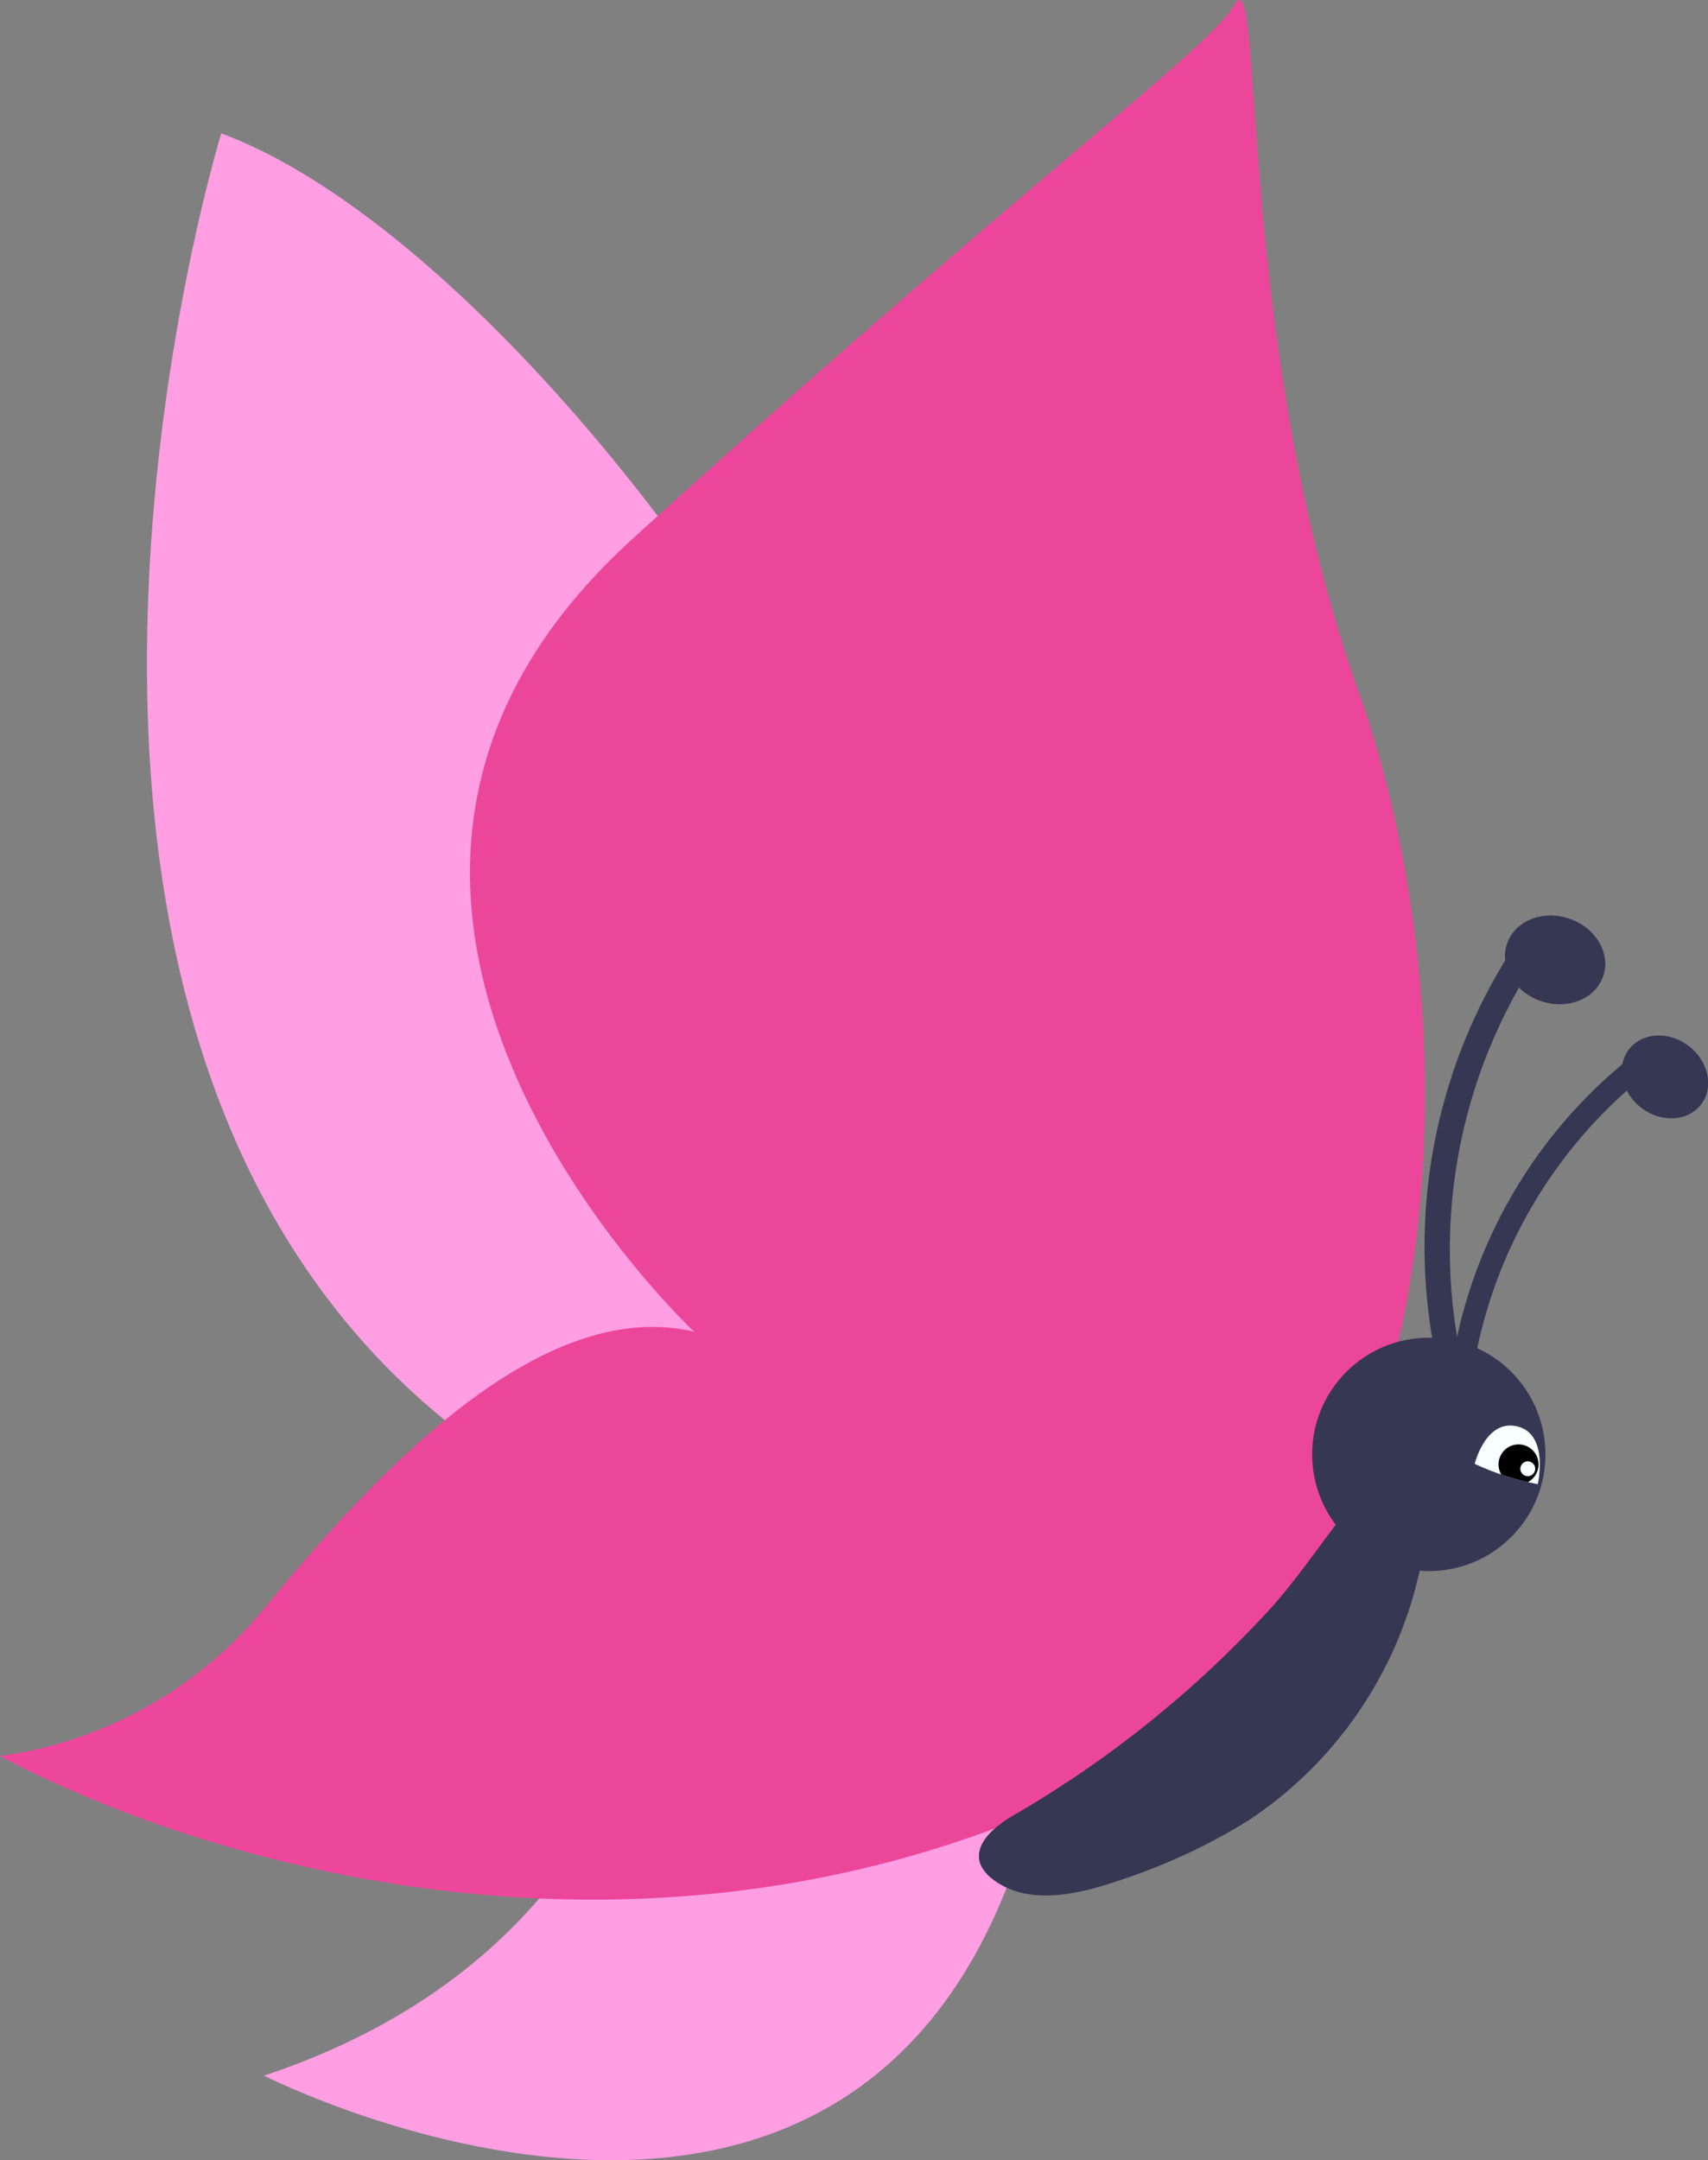<svg xmlns="http://www.w3.org/2000/svg" xmlns:xlink="http://www.w3.org/1999/xlink" viewBox="0 0 66.62 84.21"><rect x="0" y="0" width="66.62" height="84.21" fill="#808080" stroke="none"/><defs><style>.cls-1{fill:none;}.cls-2{fill:#ff9ee3;}.cls-3{fill:#ec469b;}.cls-4{fill:#363753;}.cls-5{clip-path:url(#clip-path);}.cls-6{fill:#f8ffff;}</style><clipPath id="clip-path"><path class="cls-1" d="M57.52,57.07s.43-1.77,1.67-1.46.79,2.25.79,2.25A10.39,10.39,0,0,1,57.52,57.07Z"/></clipPath></defs><g id="Layer_2" data-name="Layer 2"><g id="temp"><path class="cls-2" d="M8.63,5.2S-4.79,48.81,26.12,60.31c0,0,.72,15.1-15.82,20.61,0,0,25.4,12.94,30.44-12.46S22.28,10.23,8.63,5.2Z"/><path class="cls-3" d="M27.08,51.92S9.11,35.15,24.68,21,47,2.08,48.16.17,48.16,13.34,53,27,57,63.67,40.5,70.61,7.67,72.53,0,68.46a16.19,16.19,0,0,0,10.3-5.75C14.62,57.44,21.09,50.49,27.08,51.92Z"/><circle class="cls-4" cx="55.73" cy="56.7" r="4.55"/><g class="cls-5"><path class="cls-6" d="M57.52,57.07s.43-1.77,1.67-1.46.79,2.25.79,2.25A10.39,10.39,0,0,1,57.52,57.07Z"/><circle cx="59.23" cy="57.09" r="0.78"/><circle class="cls-6" cx="59.59" cy="57.26" r="0.29"/></g><path class="cls-4" d="M39.55,70.76c-.73.42-1.6,1.12-1.31,1.92a1.47,1.47,0,0,0,.44.55c1.35,1.08,3.33.65,5,.07a23.2,23.2,0,0,0,5-2.32,15.71,15.71,0,0,0,7-11.76c.16-2-1-2.71-2.33-1.29s-2.53,3.44-4,5A42.36,42.36,0,0,1,39.55,70.76Z"/><ellipse class="cls-4" cx="60.65" cy="37.43" rx="1.7" ry="1.98" transform="translate(6.26 83.47) rotate(-71.93)"/><path class="cls-4" d="M56,52.9a21.36,21.36,0,0,1,3.14-16.13l.8.6a20.69,20.69,0,0,0-3,15.34Z"/><ellipse class="cls-4" cx="64.94" cy="41.99" rx="1.52" ry="1.77" transform="translate(-7.65 68.64) rotate(-53.05)"/><path class="cls-4" d="M56.55,53.76A19.14,19.14,0,0,1,63.89,41l.5.74a18.56,18.56,0,0,0-7,12.15Z"/></g></g></svg>